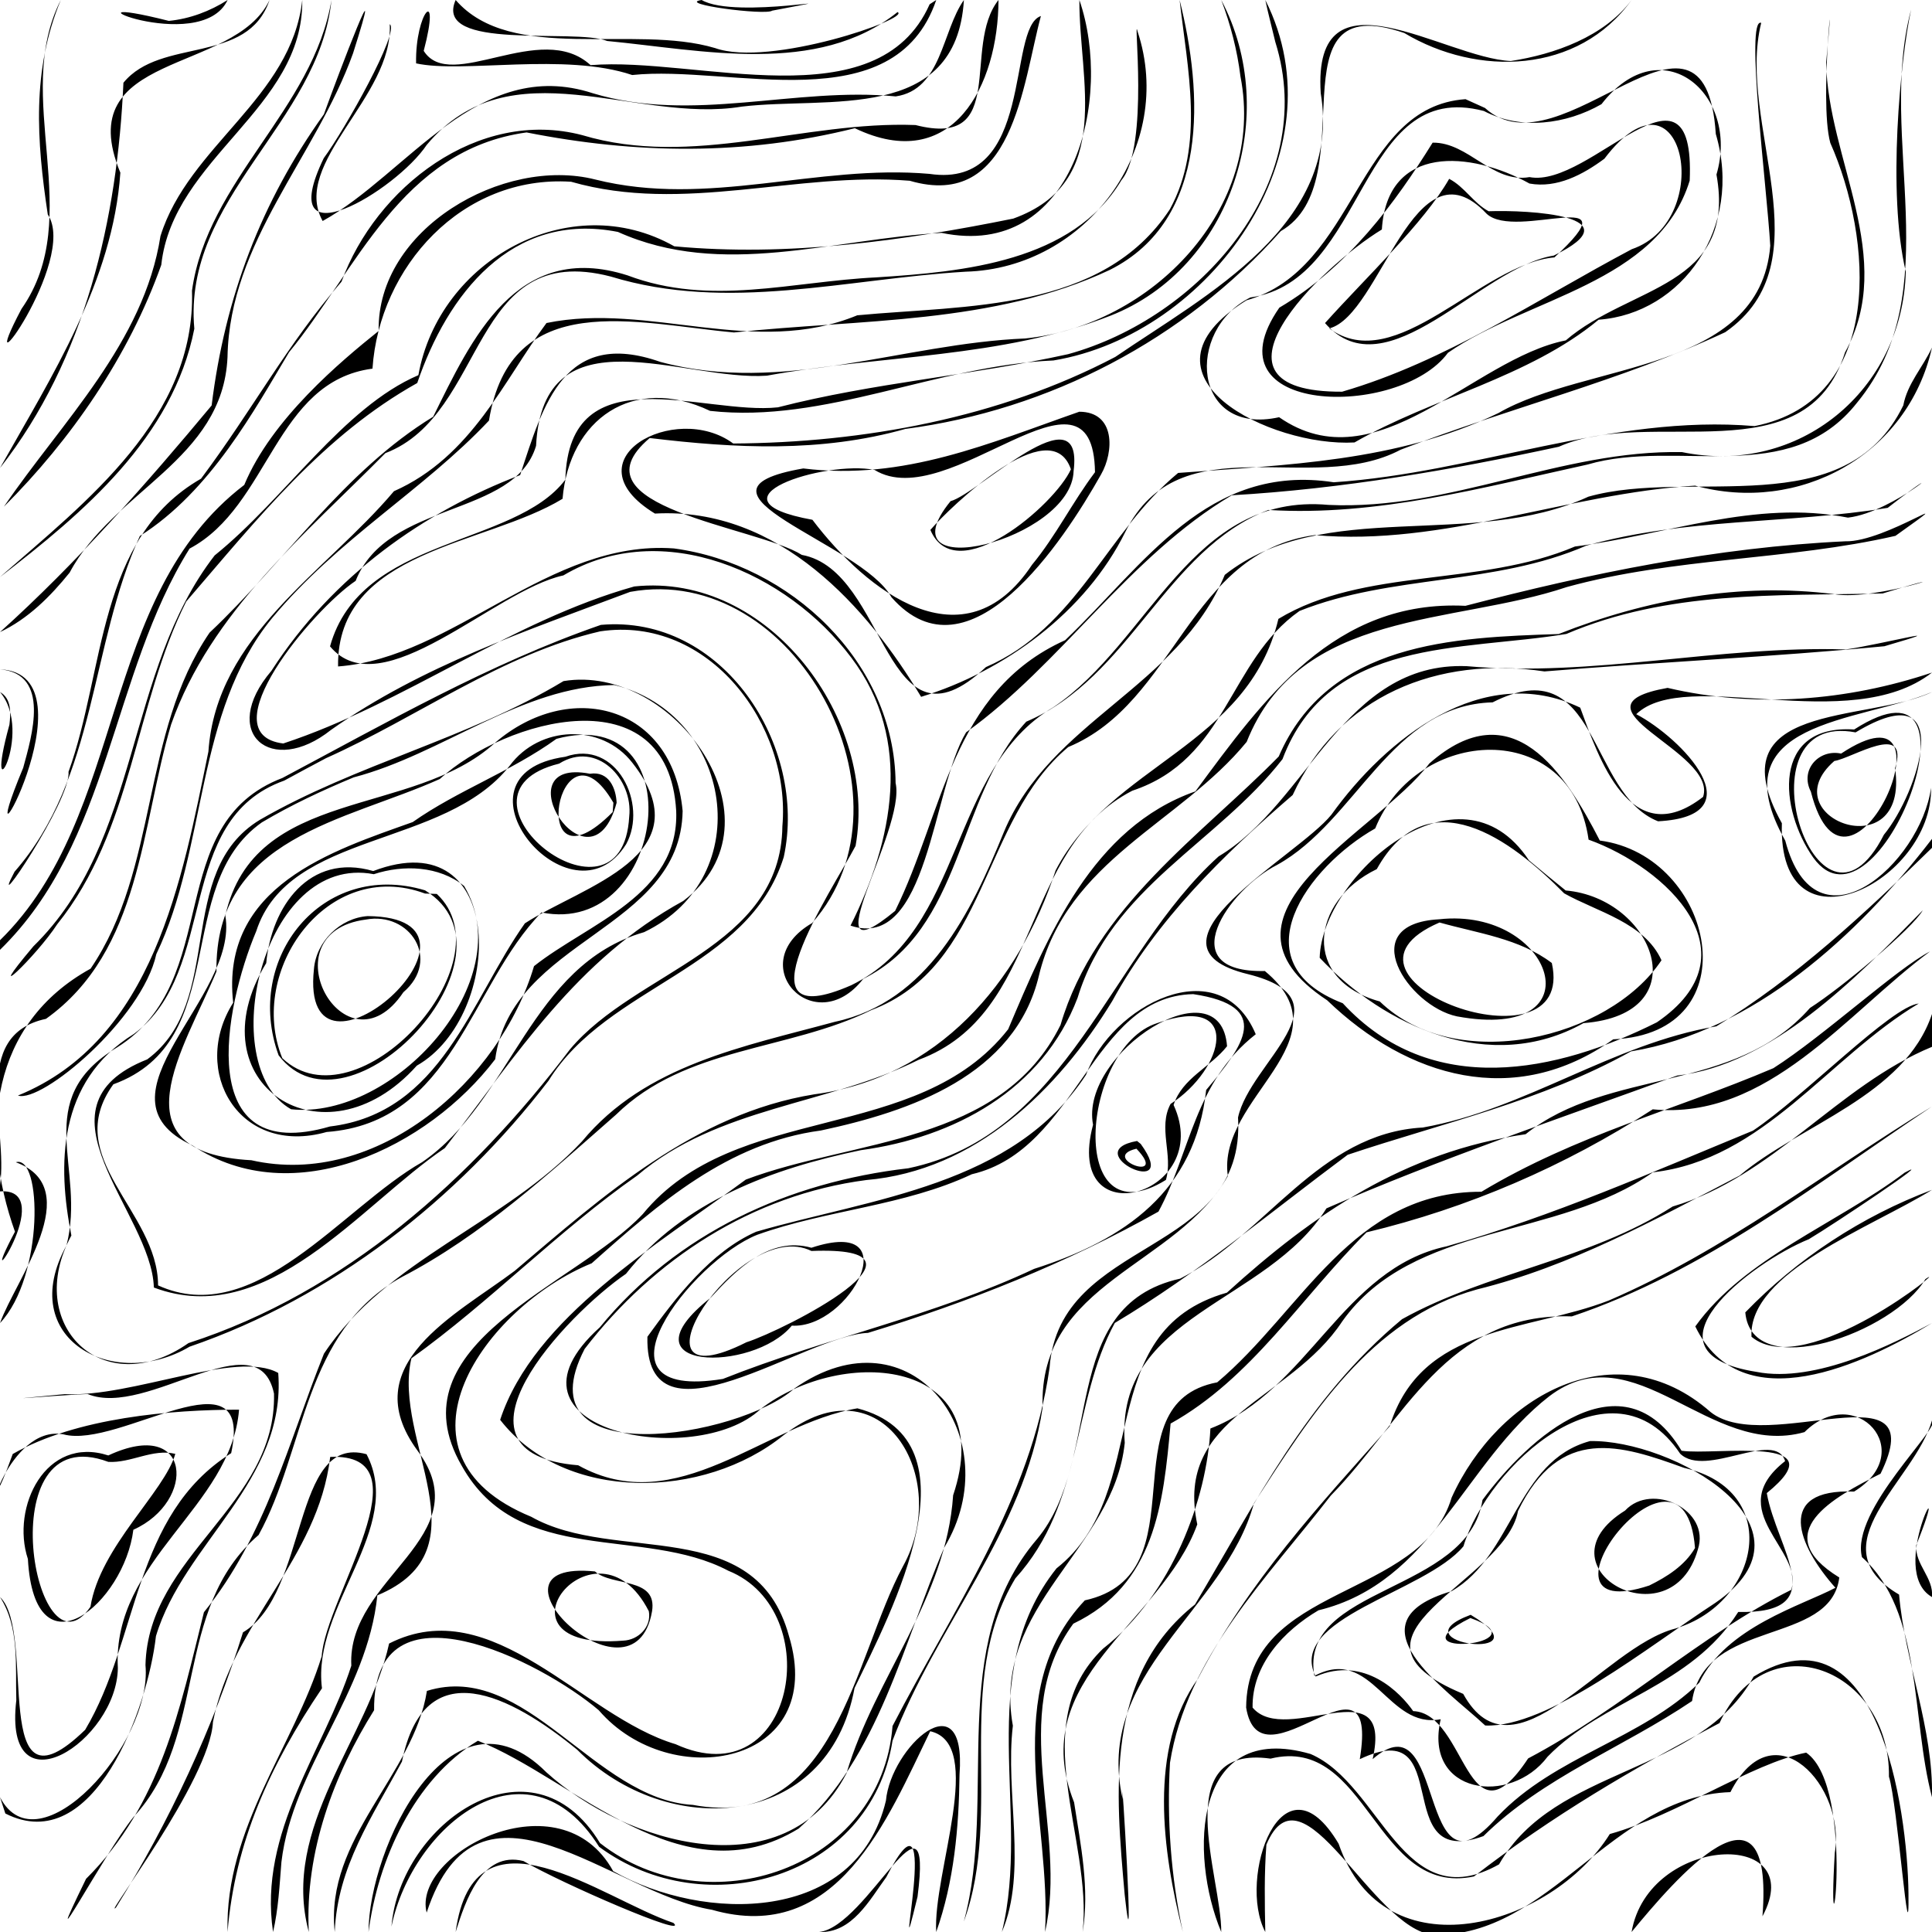 <?xml version="1.0" encoding="UTF-8" standalone="no"?>
<svg
   width="600"
   height="600"
   viewBox="0 0 600 600"
   version="1.1"
   id="svg88"
   sodipodi:docname="topography.svg"
   inkscape:version="1.2.1 (9c6d41e, 2022-07-14)"
   xmlns:inkscape="http://www.inkscape.org/namespaces/inkscape"
   xmlns:sodipodi="http://sodipodi.sourceforge.net/DTD/sodipodi-0.dtd"
   xmlns="http://www.w3.org/2000/svg"
   xmlns:svg="http://www.w3.org/2000/svg">
  <defs
     id="defs92" />
  <sodipodi:namedview
     id="namedview90"
     pagecolor="#ffffff"
     bordercolor="#000000"
     borderopacity="0.25"
     inkscape:showpageshadow="2"
     inkscape:pageopacity="0.0"
     inkscape:pagecheckerboard="0"
     inkscape:deskcolor="#d1d1d1"
     showgrid="false"
     inkscape:zoom="1.5354498"
     inkscape:cx="306.09923"
     inkscape:cy="236.41281"
     inkscape:window-width="1512"
     inkscape:window-height="916"
     inkscape:window-x="0"
     inkscape:window-y="38"
     inkscape:window-maximized="1"
     inkscape:current-layer="svg88" />
  <path
     fill="#000000"
     d="m 600,325.1 c -29.421,12.159 -49.234,40.335 -80.529,49.589 -26.067,16.737 -57.708,20.336 -84.064,35.001 -29.866,24.889 -45.356,56.885 -64.296,88.594 -28.147,22.32 -24.64,58.34 -21.831,90.113 3.443,31.66 -1.348,-45.998 -0.625,-29.636 -8.979,-39.421 31.486,-58.191 40.768,-91.905 17.462,-26.88 36.035,-57.25 69.287,-66.416 29.129,-7.185 55.191,-21.621 81.541,-35.354 18.899,-15.919 51.186,-24.688 59.75,-50.182 0,-18.131 0,-36.262 0,-54.393 -23.044,30.049 -55.481,59.763 -93.466,66.004 -27.925,15.54 -58.34,22.167 -88.004,32.117 -23.981,17.834 -46.605,36.874 -72.317,52.222 -13.428,24.708 -9.555,55.746 -30.882,79.32 -19.62,32.583 -3.49,72.398 -16.002,106.568 10.604,-38.906 -5.666,-85.561 22.724,-118.753 21.031,-25.282 6.099,-72.337 44.446,-80.892 26.691,-13.627 42.992,-45.202 75.373,-46.934 31.993,-5.674 58.727,-25.944 91.161,-31.435 C 557.618,303.78 579.285,283.549 600,263.291 c 0,20.603 0,41.206 0,61.809 z m 0,-116.23 c -25.659,19.997 -76.366,-1.939 -91.85,12.931 14.058,7.379 37.589,31.621 6.775,33.26 -21.871,-8.606 -18.291,-53.758 -51.376,-36.938 -31.565,0.83 -42.209,36.823 -66.962,50.497 -15.031,7.612 -33.08,33.574 -3.78,32.94 26.219,21.738 -15.04,39.371 -11.49,63.664 -15.846,28.094 -58.926,32.919 -57.523,71.929 -5.697,38.209 -33.191,67.884 -46.606,103.416 -6.833,42.827 -58.145,57.326 -91.12,32.983 -22.358,-35.52 -57.994,-6.646 -64.501,24.767 2.649,-32.182 43.588,-60.806 64.771,-25.936 33.38,26.178 87.374,7.856 90.848,-36.35 18.613,-36.045 43.002,-70.221 48.777,-111.373 3.043,-40.678 61.1,-34.244 58.516,-77.61 3.737,-17.316 35.268,-36.422 3.188,-44.49 -37.005,-8.936 15.366,-36.538 25.817,-49.559 16.904,-23.533 46.972,-47.752 77.266,-33.226 5.61,15.224 15.505,45.302 38.159,27.705 4.672,-14.17 -43.981,-27.945 -11.025,-33.85 C 545.054,220.006 573.653,217.696 600,208.87 Z m 0,-100.94 c -7.581,33.644 -41.447,51.732 -73.584,42.892 -39.76,2.403 -78.084,18.947 -118.129,15.359 -39.257,5.399 -43.068,51.966 -76.525,65.816 -27.235,22.784 -24.982,68.07 -61.241,81.736 -25.751,12.666 -57.59,11.246 -79.206,32.432 -20.974,18.4 -41.585,37.442 -66.522,50.428 -30.654,16.89 -29.794,53.437 -44.48,80.11 -27,23.161 -15.368,62.224 -38.848,87.583 -8.84,10.863 -30.716,51.949 -14.737,19.196 23.241,-23.046 29.177,-52.983 36.604,-82.792 19.253,-23.793 26.162,-52.555 37.271,-80.289 19.404,-29.32 56.278,-40.445 80.138,-65.931 19.687,-23.825 50.434,-29.482 78.558,-37.144 28.926,-6.174 42.337,-34.062 52.438,-58.875 14.382,-34.61 53.994,-44.813 68.631,-79.927 30.73,-24.224 76.811,-7.594 112.914,-24.275 32.024,-9.054 79.721,8.731 97.803,-28.351 1.266,-6.78 6.101,-11.891 8.915,-17.97 z m 0,450.21 c -6.57,-24.718 -2.809,-57.703 -21.75,-74.551 -3.691,-14.604 25.131,-40.768 21.748,-42.454 -5.485,18.967 -36.14,38.876 -10.225,54.073 1.861,21.221 10.657,41.447 10.228,62.932 z m 0,-62.16 c -14.38,-8.254 7.223,-46.215 -4.89,-16.11 -0.46,6.011 5.461,10.086 4.89,16.11 z m 0,-85.09 c -20.854,12.63 -59.12,30.861 -73.51,1.045 15.313,-21.388 43.833,-31.734 65.056,-47.783 10.447,-5.683 -22.108,16.134 -29.794,20.694 -18.172,7.377 -54.183,35.235 -16.295,41.196 C 564.038,429.751 588.626,416.947 600,410.89 Z m 0,-41.37 c -18.577,11.544 -57.141,25.612 -56.054,45.631 16.996,14.128 63.069,-24.011 54.002,-17.905 -9.805,16.572 -53.91,32.483 -55.933,10.329 C 558.188,390.846 578.223,377.709 600,369.52 Z m 0,-154.6 c -22.877,9.622 -66.753,8.606 -45.571,46.154 9.51,36.03 41.993,7.096 45.277,-16.413 0.474,29.381 -47.722,53.233 -46.329,11.004 C 532.298,217.712 579.671,224.59 600,214.92 Z M 0,292 c 39.765,-38.992 30.474,-106.735 75.859,-141.406 8.492,-20.465 29.985,-38.403 41.741,-47.819 -0.609,-31.594 38.616,-54.272 67.245,-47.032 35.189,8.809 68.63,-4.805 103.815,-1.745 32.904,4.91 23.866,-45.435 34.601,-49.025 -5.705,21.13 -8.62,60.568 -40.736,51.161 -35.173,-2.858 -70.124,10.331 -105.162,0.309 -33.891,-2.202 -59.581,26.505 -61.686,58.039 -30.295,3.972 -31.914,42.679 -56.808,55.891 C 34.394,209.607 34.327,261.476 0,294.98 v -1.702 z m 0,78 c 18.952,-1.321 -9.206,38.615 4.65,12.51 -11.027,-30.819 -7.552,-64.578 23.482,-81.684 21.246,-31.174 15.58,-73.004 36.953,-104.35 23.705,-22.355 41.633,-50.046 69.439,-67.057 11.867,-23.949 25.802,-54.925 60.367,-43.899 25.729,9.727 51.001,1.886 77.299,0.618 27.106,-1.728 60.904,-4.848 76.091,-30.189 8.695,-10.441 3.519,-52.644 4.986,-46.232 11.933,35.918 -15.819,73.615 -53.334,74.657 -37.173,2.209 -73.799,12.655 -110.263,1.509 C 145.739,74.446 151.543,128.536 119.683,140.727 94.912,165.854 65.421,190.017 53.141,224.995 43.768,256.459 43.863,295.288 14.28,316.41 -9.544,321.513 2.643,350.391 0,368.104 v 1.702 z M 0,196.3 C 23.73,174.927 45.781,149.903 65.727,125.918 69.866,92.352 81.094,62.715 100.593,35.487 105.035,23.156 120.367,-17.172 109.642,16.552 98.062,48.809 71.28,75.078 70.655,110.901 69.254,142.91 35.114,152.403 21.622,177.837 15.645,185.235 8.717,192.202 0,196.3 Z m 0,361.83 c 11.771,22.807 47.437,-16.53 45.179,-41.029 0.83,-34.284 40.75,-49.625 39.915,-84.31 -4.972,-23.551 -39.336,7.808 -57.896,0.133 -14.396,0.678 -32.809,2.486 -7.067,0.04 20.829,1.095 53.373,-13.834 66.278,-6.579 2.506,33.669 -29.291,52.744 -37.978,81.727 -2.528,22.45 -19.334,68.99 -46.774,55.083 z m 0,-62.16 c 11.62,11.054 -3.695,70.529 26.451,41.231 C 43.25,509.017 41.164,470.596 71.795,451.29 78.957,418.166 37.115,450.125 19.727,445.456 2.297,442.134 -6.102,479.525 3.954,451.554 23.756,440.211 53.404,437.784 74.239,437.784 71.78,468.168 34.775,484.366 36.601,517.985 36.366,540.7 0.863,563.613 5.066,528.007 4.738,517.283 6.12,505.449 0,495.97 Z M 379.27,0 c 18.616,35.185 3.42,83.205 -34.47,98.069 -33.891,13.285 -71.183,12.112 -106.648,18.599 -25.96,1.806 -69.51,-20.699 -71.675,21.793 -6.696,22.387 -46.079,16.859 -56.031,41.931 -13.267,8.896 -45.878,47.653 -22.475,50.503 37.957,-12.511 70.539,-37.972 109.01,-48.763 42.065,-4.469 75.701,41.561 68.72,80.581 -7.535,14.23 -38.002,59.329 -1.334,43.255 35.453,-17.267 30.065,-67.102 62.807,-86.356 30.163,-20.339 42.753,-66.702 85.41,-62.81 37.844,1.764 72.126,-17.119 109.779,-16.396 36.224,7.459 68.541,-19.19 69.49,-56.036 C 586.055,59.752 590.207,18.419 593.5,3 c -10.664,39.96 11.826,87.281 -16.77,122.052 -20.987,26.733 -55.707,10.993 -83.675,19.204 -32.668,7.161 -65.45,16.18 -99.157,14.118 -32.13,12.491 -42.744,51.98 -75.179,65.744 -21.782,23.504 -19.364,64.364 -50.638,79.882 -15.138,19.417 -37.696,-4.638 -15.871,-17.335 34.303,-38.853 -5.373,-112.222 -56.518,-102.85 -32.089,12.071 -64.686,22.933 -92.903,42.873 -18.459,14.709 -34.976,1.006 -18.508,-18.346 19.188,-29.774 47.633,-49.499 77.249,-60.797 7.264,-22.175 13.758,-45.61 43.51,-35.163 38.062,10.29 75.228,-5.726 113.348,-7.267 39.288,-3.984 74.84,-40.411 66.845,-81.39 C 384.234,15.61 382.173,7.639 379.27,0 Z m 13.68,0 c 23.885,47.217 -17.281,103.931 -65.797,111.947 -36.259,1.521 -70.945,19.654 -106.642,15.654 -23.945,-11.407 -43.699,2.612 -45.808,27.304 -23.919,14.576 -70.196,15.815 -69.715,52.067 35.903,-2.645 65.527,-39.486 104.305,-36.653 36.093,4.851 68.526,35.222 68.841,72.848 3.371,14.497 -27.473,62.239 -0.147,39.722 15.033,-30.36 17.366,-68.107 52.803,-84.069 24.748,-23.587 44.213,-55.059 83.42,-49.046 43.963,-2.895 86.195,-21.176 130.706,-17.449 40.895,-8.114 36.468,-58.735 23.504,-87.937 -3.743,-13.476 2.148,-61.131 -1.288,-25.016 0.462,30.141 22.072,60.749 5.858,90.058 -12.112,38.749 -60.306,16.541 -88.878,29.309 -33.469,7.237 -67.339,13.104 -101.566,15.074 -31.808,18.811 -53.125,52.542 -82.508,73.621 -10.472,17.214 -11.802,68.221 -35.897,60.018 13.128,-26.168 19.668,-57.536 0.213,-83.247 -19.784,-26.328 -58.589,-43.789 -89.394,-25.504 -21.482,4.628 -56.514,41.109 -72.466,22.038 9.5,-34.253 57.239,-30.763 73.085,-51.776 1.015,-39.236 43.005,-19.94 66.011,-22.464 29.706,-7.642 60.327,-9.917 90.117,-16.505 C 372.265,98.846 409.878,57.056 396.056,13.021 395.022,8.68 393.883,4.364 392.95,0 Z M 506.7,0 C 490.173,23.057 458.807,23.843 436.136,10.262 393.902,-4.337 424.626,56.218 397.77,71.772 367.831,105.445 325.847,127.343 281.175,133.21 c -26.286,7.401 -52.754,6.032 -79.4,2.824 -25.39,21.523 33.238,27.465 47.236,36.291 26.934,4.929 25.479,64.571 57.172,34.846 28.545,-12.408 37.249,-41.726 59.692,-60.295 33.201,-2.524 68.115,-3.409 99.473,-18.597 27.397,-15.849 81.21,-12.378 84.427,-51.967 -1.094,-18.457 -7.828,-71.06 -2.814,-69.21 -7.81,31.379 20.404,74.129 -11.166,96.064 -32.334,15.102 -67.472,23.621 -100.836,36.506 -27.77,14.707 -68.481,-8.679 -85.477,25.52 -12.268,24.811 -37.369,43.232 -63.422,51.215 -16.483,-27.434 -43.969,-59.056 -82.66,-56.91 -27.409,-16.681 6.274,-35.1 24.308,-21.762 40.44,-0.244 82.683,-7.974 118.655,-26.888 C 374.651,91.503 416.886,69.724 410.166,28.951 407.561,-11.328 448.56,18.041 469.185,18.949 482.779,16.876 498.248,11.358 506.7,0 Z M 324.54,600 c 2.061,-33.985 -14.348,-74.787 12.367,-102.995 36.852,-8.092 6.239,-61.073 41.115,-67.71 26.381,-22.155 41.87,-59.316 82.052,-59.183 29.663,-17.793 59.772,-25.226 90.668,-38.38 15.605,-9.956 38.359,-30.952 48.646,-36.253 -25.848,19.112 -50.45,52.535 -86.113,49.03 -27.338,17.736 -57.515,30.68 -88.885,38.207 -20.287,20.264 -35.821,45.468 -60.85,59.386 -2.254,25.328 -4.948,50.035 -30.21,62.146 C 312.473,532.597 331.781,568.661 324.54,600 Z m -13.4,0 c 9.187,-37.032 -9.112,-80.223 16.962,-112.923 30.419,-23.985 10.331,-73.506 52.927,-85.632 26.903,-24.454 55.145,-43.747 92.759,-49.204 25.842,-20.655 64.915,-12.563 88.317,-39.213 9.77,-6.236 31.825,-24.634 35.028,-30.324 -20.809,21.196 -46.987,48.02 -76.259,51.324 -36.475,13.318 -74.134,26.025 -108.936,41.241 -18.45,29.635 -65.647,32.922 -62.638,72.823 -3.378,33.106 -41.506,50.403 -34.745,87.841 -2.487,20.812 4.633,45.387 -3.413,64.067 z m 25.08,0 c 3.215,-29.049 -18.07,-64.486 6.329,-87.985 21.517,-16.866 32.307,-46.649 33.355,-68.38 30.469,-11.748 40.967,-49.677 73.374,-56.581 33.095,-9.392 63.91,-23.071 95.121,-35.919 15.958,-10.663 42.839,-38.537 51.486,-39.486 -28.209,16.852 -48.206,48.532 -82.591,52.429 -29.573,21.012 -74.421,15.337 -96.44,46.279 -16.476,24.977 -52.238,29.195 -45.028,63.054 -11.254,30.955 -53.517,47.852 -38.257,86.325 2.05,13.279 4.876,26.807 2.651,40.263 z M 95.9,600 c -8.785,-32.664 18.438,-59.954 24.939,-89.588 32.263,-16.373 59.866,22.614 88.965,31.26 36.948,16.859 47.327,-41.39 16.387,-53.86 -26.618,-14.045 -65.073,-0.942 -82.788,-32.586 -21.895,-37.855 35.57,-56.111 56.211,-78.171 28.847,-35.23 85.211,-21.363 113.483,-57.409 12.328,-29.052 26.121,-62.628 58.145,-73.879 21.309,-28.855 43.218,-59.607 83.863,-57.624 38.772,-10.102 77.962,-18.17 117.976,-20.039 12.627,0.33 38.763,-18.264 15.573,-1.693 -33.502,7.693 -68.545,6.662 -102.097,15.908 -35.249,11.888 -82.949,6.692 -99.392,48.077 -20.701,25.305 -55.865,36.607 -64.514,72.563 -7.36,31.088 -40.041,42.215 -67.732,48.131 -28.875,3.835 -50.416,22.733 -71.16,41.232 -33.201,13.512 -65.877,59.393 -18.767,78.731 26.122,14.786 69.688,-1.039 80.018,37 12.168,40.08 -36.663,49.062 -59.061,23.073 -17.775,-15.17 -70.203,-41.912 -69.771,-0.017 C 103.859,550.815 94.637,574.814 95.9,600 Z m 8.05,0 c -3.12,-29.198 24.56,-48.723 28.631,-74.871 30.794,-9.594 51.994,33.703 82.614,35.398 44.185,8.376 49.902,-45.513 65.212,-74.06 15.293,-27.575 -6.614,-64.537 -37.092,-40.729 -24.574,19.926 -67.855,21.086 -87.989,-4.798 10.492,-31.946 48.916,-54.344 76.289,-74.609 33.433,-12.633 79.375,-10.863 97.738,-48.009 10.777,-36.691 43.763,-58.877 67.763,-83.381 15.366,-35.564 54.267,-36.969 86.91,-38.033 27.306,-10.775 56.272,-16.094 85.601,-12.39 13.313,2.331 44.877,-9.416 15.041,-0.215 -33.382,0.754 -66.726,-0.865 -98.218,12.573 -32.529,5.416 -73.812,0.924 -88.161,38.884 -20.256,26.091 -53.109,39.721 -63.627,74.097 -10.908,28.761 -38.451,43.419 -67.311,47.34 -27.287,5.678 -55.18,15.776 -72.95,38.4 -18.202,12.445 -59.599,55.805 -14.844,59.457 30.75,17.148 57.871,-12.884 86.72,-17.683 38.605,10.116 10.524,63.236 -0.894,86.878 -8.195,44.311 -58.185,47.239 -86.114,19.159 C 158.725,526.569 131.823,512.497 124.828,547.078 115.587,564.271 104.783,579.678 103.95,600 Z m 10.5,0 c 0.052,-26.054 25.371,-79.445 55.211,-49.615 24.708,22.423 74.219,36.903 93.211,0.359 8.908,-30.011 30.959,-54.173 33.131,-86.376 14.233,-42.265 -33.901,-46.692 -59.805,-26.768 -20.099,18.997 -85.436,6.621 -49.928,-25.383 24.124,-29.403 58.55,-45.088 95.812,-49.4 49.871,-10.41 62.517,-66.347 96.373,-96.858 27.938,-16.67 38.873,-60.583 77.05,-59.076 39.345,3.512 78.394,-6.472 117.745,-5.184 10.638,-1.522 36.377,-8.128 11.961,-1.004 -35.124,3.349 -70.501,4.943 -105.573,7.823 -33.174,-4.955 -63.967,7.593 -78.187,38.381 -21.655,18.668 -42.153,38.667 -56.032,63.985 -16.879,27.668 -42.505,52.662 -76.407,55.591 -35.452,4.645 -65.993,24.562 -87.443,52.439 -20.168,38.91 48.038,27.515 65.075,12.342 36.514,-25.689 67.028,15.65 46.585,49.374 -12.629,29.27 -20.389,65.321 -45.183,87.239 C 211.92,590.058 178.234,552.356 148.419,540.602 128.575,552.512 117.339,577.769 114.45,600 Z m -29.65,0 c -4.656,-31.171 15.885,-56.423 24.307,-82.714 -1.44,-27.542 40.491,-39.917 20.585,-66.744 -19.709,-26.801 12.111,-42.26 30.141,-55.855 27.532,-23.361 55.961,-48.803 92.986,-54.825 38.245,-5.013 63.613,-34.516 75.024,-69.569 17.149,-32.954 59.77,-38.563 69.177,-78.09 26.591,-16.064 62.55,-9.879 92.099,-22.48 28.124,-3.531 56.086,-14.654 84.781,-8.969 14.56,-1.624 35.793,-21.275 12.344,-3.038 -31.252,5.085 -63.036,3.127 -93.616,11.741 -28.627,12.424 -60.566,8.917 -89.044,20.278 -22.194,15.581 -22.326,45.99 -51.948,55.833 -35.226,18.174 -27.603,69.235 -66.334,83.564 -28.362,14.095 -62.362,14.597 -87.412,35.946 -24.676,17.283 -45.653,39.202 -70.119,56.755 -6.075,25.671 23.723,59.28 -10.583,73.622 -3.095,30.509 -26.3,53.475 -29.788,82.799 C 86.805,585.528 86.469,592.867 84.8,600 Z m 282.54,0 c -6.339,-24.984 -10.836,-57.049 4.715,-78.712 15.486,-29.825 37.748,-53.939 59.526,-78.344 9.829,-31.646 42.843,-29.263 68.017,-39.049 36.023,-15.497 67.121,-39.859 100.308,-60.212 -35.748,23.853 -70.633,51.371 -111.75,65.136 -38.937,-1.359 -52.101,32.378 -74.861,55.647 -19.723,25.503 -44.809,50.306 -49.944,82.972 -1.018,17.573 0.297,35.348 3.99,52.56 z m -76.59,0 c -1.108,-18.264 15.494,-58.416 -1.867,-62.349 -13.341,27.426 -28.822,66.609 -67.791,55.447 -31.314,-5.156 -72.531,-48.047 -88.592,0.881 -4.675,-18.286 41.457,-42.745 57.919,-12.889 28.026,15.986 75.608,16.456 84.715,-21.889 1.522,-16.641 25.103,-38.136 22.853,-8.113 C 297.797,567.6 296.297,584.336 290.75,600 Z m -149.25,0 c 5.685,-41.871 45.242,-10.362 67.647,-2.821 5.275,5.05 -34.867,-12.304 -46.575,-19.211 C 149.576,574.683 144.483,590.587 141.5,600 Z m 112.89,0 c 14.901,-1.567 35.542,-49.442 30.557,-10.953 -8.609,35.378 8.631,-41.729 -9.697,-6.097 -5.189,7.113 -10.633,17.452 -20.86,17.05 z m -183.72,0 c -0.878,-32.221 20.608,-57.696 29.232,-85.606 1.196,-18.347 33.4,-63.297 2.647,-61.932 -3.804,32.162 -30.391,51.113 -36.42,82.359 -0.898,18.009 -34.633,61.787 -30.127,57.598 16.639,-26.559 30.347,-56.262 39.46,-85.48 20.493,-12.155 15.035,-61.744 38.366,-55.324 12.034,22.882 -17.104,47.262 -13.837,72.698 C 83.77,548.34 72.971,572.103 70.67,600 Z M 310.09,0 c -0.067,26.497 -14.232,54.404 -44.616,39.818 -34.215,8.565 -68.109,8.009 -101.947,1.31 C 124.49,46.517 110.611,84.055 89.768,109.399 79.129,127.106 65.497,152.508 43.443,166.459 27.92,200.24 30.069,241.607 4.523,270.711 -4.264,287.339 22.206,248.347 21.274,239.714 32.638,208.375 30.134,167.151 62.432,148.659 78.57,127.055 89.242,106.83 106.057,87.487 116.661,58.37 148.343,33.454 180.809,41.965 215.195,52.259 249.489,37.508 284.328,38.833 313.309,46.254 298.621,14.482 310.09,0 Z m 25.12,0 c 10.58,30.632 -1.641,80.865 -42.799,72.321 -33.801,1.846 -68.063,14.28 -100.512,-0.293 -33.197,-6.556 -53.072,19.709 -62.319,46.919 -29.112,16.294 -49.095,41.549 -71.757,67.875 -16.003,31.945 -16.614,71.069 -40.048,100.202 -6.461,9.955 -24.085,26.651 -7.405,6.865 33.677,-32.94 28.31,-85.292 56.29,-121.393 21.814,-17.583 39.897,-45.954 63.271,-55.984 6.387,-35.684 47.005,-58.401 79.471,-40.019 35.229,3.3 71.19,-1.694 105.28,-8.606 C 346.118,56.56 335.087,24.863 335.21,0 Z M 93.87,0 C 94.297,33.726 53.698,49.041 50.087,82.267 39.991,110.675 22.066,136.533 1.204,157.365 19.207,130.958 44.654,106.469 49.833,73.332 58.517,45.316 90.514,30.438 93.87,0 Z m 9.07,0 C 99.104,38.135 56.663,61.509 60.35,102.088 53.73,135.832 25.879,159.276 0,179.21 26.787,155.761 60.82,129.716 59.625,90.259 64.4,55.91 97.252,34.041 102.94,0 Z M 83.71,0 C 72.665,23.298 21.651,15.772 37.378,53.632 35.046,87.348 16.133,116.704 0,145.35 26.538,111.496 36.469,67.908 38.33,25.7 49.975,11.45 76.882,20.284 83.71,0 Z m 282.63,0 c 7.206,28.701 9.472,68.189 -21.667,83.815 -36.126,16.999 -77.746,15.265 -116.727,19.434 -30.307,-2.745 -69.349,-14.098 -76.096,27.371 -20.465,21.731 -46.857,36.657 -67.418,61.423 C 60.442,221.48 64.475,262.921 48.551,296.303 44.106,316.563 12.878,342.69 5.577,340.229 47.818,323.004 56.558,273.083 64.724,233.403 c 2.465,-36.138 36.444,-55.711 57.623,-80.855 24.209,-10.719 34.241,-34.648 47.375,-52.235 31.95,-6.552 64.522,10.804 96.511,-2.394 33.679,-3.2 76.042,-0.953 97.083,-32.934 C 374.226,45.012 368.741,21.333 366.34,0 Z M 18.88,0 C 3.544,30.163 26.903,67.099 6.672,95.938 -9.594,126.703 24.454,80.876 14.836,66.599 11.379,43.685 9.814,21.814 18.88,0 Z m 280.47,0 c -2.365,38.301 -42.252,29.899 -68.99,33.109 -33.108,5.462 -71.858,-19.242 -97.831,11.877 -9.548,14.326 -47.956,37.25 -31.981,4.124 6.525,-8.82 23.698,-39.404 20.492,-41.59 1.165,22.555 -30.789,43.108 -20.84,61.117 26.396,-14.623 48.293,-51.281 83.884,-39.683 31.011,9.417 62.906,-2.071 94.088,0.988 C 292.454,27.852 292.516,9.649 299.35,0 Z m -8.59,0 c -13.014,38.16 -63.984,20.059 -94.423,23.299 -21.011,-7.087 -52.636,-0.432 -67.113,-3.62 -0.334,-15.978 7.844,-24.624 2.364,-3.879 8.33,13.221 36.33,-9.79 51.819,4.432 32.903,-2.711 89.061,17.638 105.302,-18.906 z M 141.51,0 c 17.247,19.881 55.269,7.381 80.57,14.932 16.923,6.046 61.094,-9.271 56.656,-11.18 C 253.891,23.708 217.863,15.523 188.569,12.732 178.542,8.669 134.41,15.994 141.51,0 Z m 76.4,0 c 10.573,6.244 52.981,-2.661 21.9,3.309 C 237.785,4.865 209.747,1.211 217.91,0 Z M 70.69,0 C 62.219,17.999 13.563,-3.346 52.433,6.488 58.933,5.853 65.199,3.493 70.69,0 Z M 0,207.87 c 31.212,1.308 -11.315,75.065 7.203,30.577 C 9.822,228.791 15.85,209.241 0,207.87 Z m 0,7.05 c 10.881,12.81 -5.531,40.844 2.928,10.132 C 3.333,221.61 3.643,216.96 0,214.92 Z M 0,410.9 C 13.725,396.3 13.045,358.442 4.912,360.944 27.081,369.076 4.712,397.552 0,410.9 Z M 33.64,452 c 26.051,-12.128 27.369,14.304 7.775,23.08 C 38.62,497.844 10.76,521.36 8.661,484.155 3.346,468.071 14.17,445.705 33.64,452 Z m 0,2 C -4.042,439.892 10.988,523.854 28.093,498.994 31.04,480.395 51.135,463.246 54.443,451.513 47.397,449.794 40.702,454.421 33.64,454 Z m 345.63,146 c -10.09,-24.133 -8.782,-65.873 27.753,-55.277 22.006,9.487 28.546,51.097 58.518,34.272 17.498,-30.575 61.905,-27.439 79.069,-58.306 38.435,-23.536 47.777,40.814 48.084,67.292 0.292,22.923 -3.409,-27.93 -6.066,-36.23 0.453,-33.228 -37.73,-48.814 -52.62,-16.641 -26.721,14.05 -51.903,28.764 -76.26,47.639 -30.802,6.52 -32.829,-44.057 -63.166,-36.592 C 362.677,541.703 379.378,582.911 379.27,600 Z m 13.68,0 c -8.794,-16.621 5.204,-56.977 22.765,-27.42 14.121,41.104 66.086,25.917 84.224,-3.004 20.992,-5.86 43.748,-21.802 60.986,-25.282 16.002,11.04 6.226,76.41 8.885,31.094 3.494,-20.454 -18.94,-45.3 -32.418,-18.826 -36.835,1.196 -56.12,45.117 -92.251,44.318 -18.998,-1.712 -40.603,-54.739 -51.854,-28.006 -0.688,9.025 -0.531,18.085 -0.338,27.126 z m 113.75,0 c 5.246,-30.274 55.353,-32.241 40.646,-4.863 C 551.089,547.228 519.843,584.069 506.7,600 Z m -9.86,-338.96 c 35.641,4.712 47.432,59.911 4.162,61.733 -30.535,21.759 -63.853,11.915 -88.849,-12.129 -40.6,-26.721 15.396,-51.824 31.743,-73.539 25.822,-22.766 42.092,2.877 52.944,23.935 z m -3.49,-0.28 c -5.398,-38.07 -53.491,-35.175 -66.27,-3.473 -20.938,11.844 -42.851,41.618 -10.07,54.282 27.574,29.908 66.529,21.472 97.543,5.923 C 545.741,296.189 517.578,269.484 493.35,260.76 Z M 87.72,241.6 c 32.288,-17.151 64.213,-35.51 98.882,-47.535 37.833,-3.348 64.281,37.516 56.799,72.108 -10.858,35.033 -54.741,39.799 -73.062,69.48 -28.355,36.941 -67.15,67.366 -111.473,82.577 C 35.171,432.231 4.725,415.727 20.645,386.789 26.894,362.581 9.087,341.677 36.397,325.258 69.698,304.385 50.207,255.896 87.72,241.6 Z m 0.56,0.82 c -34.375,12.212 -20.136,58.945 -46.669,78.659 -23.972,14.803 -23.734,41.11 -19.443,62.614 -14.98,27.525 9.726,52.076 36.372,33.412 48.634,-15.7 88.112,-51.174 118.455,-91.197 20.548,-24.57 65.539,-31.363 65.981,-69.332 2.724,-31.426 -22.86,-65.576 -56.614,-60.498 -30.479,7.075 -56.628,26.657 -85.112,39.377 -4.338,2.294 -8.662,4.613 -12.969,6.965 z m -7.6,12.2 c 29.994,-17.347 64.759,-25.262 94.325,-43.099 34.11,-5.638 69.859,43.501 37.197,68.269 -33.247,18.225 -51.602,47.682 -74.052,76.754 -26.396,17.851 -55.104,56.568 -90.367,43.31 C 47.145,376.557 8.077,343.866 45.726,328.999 70.14,310.966 53.947,270.866 80.68,254.62 Z m 0.64,0.78 c -28.007,19.719 -9.259,67.901 -46.12,81.346 -16.529,22.871 13.85,39.221 13.892,62.443 30.095,13.732 57.14,-24.12 81.982,-38.258 27.955,-19.136 33.488,-61.232 68.964,-71.441 35.525,-17.061 27.454,-67.684 -9.241,-76.751 -29.054,0.417 -53.153,21.391 -80.971,28.684 C 100.052,245.494 90.428,249.984 81.32,255.4 Z M 212,251.85 c -0.646,37.113 -53.218,39.628 -58.209,77.109 -20.778,27.327 -62.671,47.66 -94.007,26.78 -32.868,-15.245 14.614,-45.889 10.19,-71.397 9.012,-40.216 58.043,-30.263 83.721,-53.621 C 176.797,210.79 208.933,218.779 212,251.85 Z m -2,0 c -2.486,-42.707 -53.061,-28.584 -73.428,-9.913 -29.399,13.196 -69.91,17.969 -69.354,59.776 -10.045,24.13 -32.192,56.261 10.846,58.611 39.072,8.853 77.35,-24.93 87.778,-60.279 C 182.683,286.695 211.026,278.009 210,251.85 Z m -37.18,-22.4 c 42.975,-11.555 34.205,61.748 -4.666,53.92 -22.343,22.907 -27.397,65.261 -66.713,68.181 -27.093,7.659 -42.51,-18.812 -29.025,-40.154 -4.046,-36.278 30.891,-47.214 55.748,-56.092 14.117,-9.921 30.66,-15.732 44.656,-25.855 z m -14.52,8.34 c -20.317,25.815 -68.6,20.08 -78.721,51.401 -10.05,23.851 -19.544,73.024 22.881,60.65 34.643,-4.177 43.622,-39.196 60.543,-63.087 17.938,-11.674 55.952,-21.105 33.398,-49.845 C 186.77,224.485 167.486,225.321 158.3,237.79 Z m -42.39,32.72 c 41.734,-15.894 40.734,44.99 13.534,60.437 C 100.622,363.16 59.87,336.438 82.679,299.105 84.26,281.638 96.047,264.716 115.91,270.51 Z m 0.18,0.98 c -34.668,-6.65 -49.567,59.476 -25.69,73 31.859,3.368 71.328,-39.935 53.732,-69.339 C 136.304,268.872 125.286,268.484 116.09,271.49 Z M 132,276.5 c 32.253,19.718 -23.742,79.785 -45.475,51.23 C 75.57,297.761 100.002,266.904 132,276.5 Z m 0,1 c -30.276,-11.28 -55.368,23.925 -44.332,51.121 23.2,21.977 70.579,-29.833 47.989,-51.002 z m -17.79,7 c 46.272,0.48 -21.486,60.754 -16.71,16.43 0.693,-8.554 8.166,-15.847 16.71,-16.43 z m -0.6,1.08 c -31.267,4.062 -6.378,49.414 11.659,22.571 C 137.062,298.067 127.298,283.036 113.61,285.58 Z m 80.87,-23.45 c -17.089,27.366 -57.798,-21.644 -18.894,-27.117 15.87,-5.6 25.689,14.674 18.894,27.117 z m -20.83,-24.98 c -38.546,9.522 19.559,55.83 21.763,16.425 C 196.679,241.93 185.319,229.836 173.65,237.15 Z m 17.85,12.15 c -8.236,30.258 -36.281,-14.433 -8.279,-9.007 5.962,-0.909 8.081,4.622 8.279,9.007 z m -1,0 c -17.23,-29.679 -27.525,30.435 -0.224,2.9 z m 196.5,281 c 0.313,-38.653 54.316,-33.233 63.822,-65.219 14.458,-31.939 51.187,-52.26 80.406,-26.567 17.375,13.898 69.544,-15.035 52.789,19.165 -14.609,7.3 -35.226,18.463 -12.809,32.223 -2.637,21.375 -41.84,12.562 -45.721,38.368 -21.479,14.484 -46.282,23.67 -64.794,41.949 -29.677,10.816 -8.075,-38.338 -38.4,-23.889 C 428.636,507.755 391.408,557.097 387,530.3 Z m 2,0 c 10.395,12.399 43.832,-13.098 37.29,16.02 23.194,-20.225 13.362,47.432 38.833,17.788 17.749,-18.753 44.596,-23.964 62.605,-41.542 8.414,-17.303 31.787,-23.924 42.278,-29.472 -11.736,-13.151 -18.833,-30.855 5.801,-29.872 20.148,-12.396 0.434,-34.19 -15.405,-18.468 -29.567,8.351 -52.58,-31.519 -79.322,-11.086 -26.368,20.496 -36.157,57.823 -71.611,66.423 C 398.692,506.444 388.787,516.999 389,530.3 Z m 133.22,-79.76 c 10.377,1.535 49.047,-5.182 26.471,13.156 3.034,17.321 20.707,37.522 -8.864,36.914 -14.842,23.415 -41.943,27.169 -59.206,44.944 -11.61,15.43 -38.647,11.658 -33.196,-11.632 -16.614,3.245 -21.24,-23.043 -39.223,-13.458 -5.045,-27.927 47.804,-25.56 52.201,-54.638 C 474.783,446.289 504.008,420.235 522.22,450.54 Z m -0.44,0.9 c -21.205,-31.612 -59.742,3.699 -67.291,28.771 -11.864,14.359 -55.046,22.319 -45.893,40.439 15.244,-6.62 26.443,5.239 30.282,10.75 16.62,0.627 16.658,43.528 35.701,14.692 29.318,-15.462 53.722,-38.494 81.704,-52.351 4.12,-12.408 -21.657,-24.478 -1.901,-39.982 -3.105,-9.982 -24.642,5.438 -32.603,-2.319 z m -28,-3.9 c 25.377,-0.518 73.773,26.471 38.879,50.28 -20.796,13.531 -51.982,38.844 -71.411,38.05 -12.042,-11.291 -43.228,-32.047 -10.442,-41.722 19.182,-10.992 19.976,-40.347 42.974,-46.608 z m -22.34,21.7 c -4.13,22.422 -60.715,38.669 -17.028,56.806 15.738,28.512 43.346,-14.54 65.883,-20.285 26.5,-7.982 33.495,-42.916 2.712,-49.904 C 503.414,448.759 484.453,442.477 471.44,469.24 Z m 55.86,11.93 c -8.28,29.42 -50.831,5.489 -22.619,-12.052 8.373,-8.967 26.623,-0.191 22.619,12.052 z m -0.9,-0.42 c -3.371,-42.911 -55.435,25.253 -14.203,11.644 5.511,-2.71 11.024,-6.195 14.203,-11.644 z m -69.67,20.74 c 24.824,14.874 -24.315,9.079 0,0 z m -0.09,1 c -25.836,12.821 23.694,8.38 0,0 z m 29.59,-225.95 c 27.271,2.374 41.509,38.389 5.529,41.202 -28.871,16.179 -61.7,1.129 -81.921,-20.301 0.698,-25.102 43.296,-63.084 64.975,-30.278 3.781,3.156 7.571,6.3 11.417,9.377 z m -0.46,0.9 c -16.455,-16.725 -42.371,-36.012 -58.2,-7.527 -20.746,10.043 -23.307,34.466 0.93,41.095 23.787,22.996 71.163,11.682 87.489,-12.787 C 510.703,286.513 496.024,283.204 485.77,277.44 Z m -38.83,8.05 c 35.372,-3.919 49.797,38.294 5.519,30.15 C 437.33,312.438 420.349,286.945 446.94,285.49 Z m 0.12,1 c -40.851,17.563 42.801,48.097 34.872,12.576 C 471.888,291.439 458.871,289.825 447.06,286.49 Z M 202.5,500.38 c -5.624,32.576 -56.79,-16.282 -17.732,-12.353 5.26,4.762 19.453,1.645 17.732,12.353 z m -1,0 c -16.363,-32.174 -51.997,12.7 -7.97,9.134 4.669,-0.165 8.871,-4.229 7.97,-9.134 z m 33.33,-117.85 c 36.2,-10.477 79.818,-14.228 102.449,-48.736 7.748,-21.366 41.46,-39.312 52.704,-12.602 -19.171,15.044 -20.147,36.512 -30.211,55.087 -28.298,15.917 -59.019,28.149 -90.199,37.657 -19.709,0.75 -69.351,37.981 -68.514,1.21 8.853,-12.304 19.762,-26.461 33.771,-32.615 z m 0.34,0.94 c -20.351,8.098 -54.633,51.904 -10.675,44.77 31.95,-12.71 65.544,-19.563 96.651,-34.178 28.32,-9.038 50.064,-24.255 53.441,-55.562 11.706,-13.854 20.816,-26.042 -4.031,-29.766 -31.694,0.685 -35.842,48.281 -68.743,55.934 C 280.827,374.55 256.948,375.676 235.17,383.47 Z M 252,387.5 c 30.334,-10.038 12.03,25.241 -6.1,24.19 -12.059,14.714 -54.016,14.074 -25.177,-8.694 C 228.637,394.353 238.997,383.841 252,387.5 Z m 0,1 C 229.411,377.405 191.739,437.01 231.802,416.855 243.706,413.047 295.152,386.79 252,388.5 Z m 112.47,-45.34 c 12.894,28.013 -34.47,41.532 -25.012,6.142 -4.297,-22.414 39.677,-50.246 41.615,-24.386 -5.075,6.463 -13.998,9.937 -16.603,18.243 z m -0.94,-0.32 c 16.826,-10.863 22.5,-34.46 -4.157,-25.105 -23.701,7.572 -28.257,67.892 2.712,48.699 2.299,-7.723 -2.534,-16.205 1.444,-23.594 z m -9.26,12.42 c 13.033,18.019 -20.062,2.499 -1.152,-0.919 z m -1.34,1.48 c -11.805,2.784 10.49,11.053 0,0 z m 222.9,-130.19 c 43.672,-27.989 7.501,67.854 -12.72,39.772 C 552.636,251.461 550.028,224.896 575.83,226.55 Z m 0.44,0.9 c -37.325,-7.154 -12.041,72.747 8.789,31.789 10.764,-13.065 22.923,-50.925 -8.789,-31.789 z m -4.5,6.58 c 38.384,-25.363 2.214,57.402 -9.388,11.83 -3.524,-6.809 2.542,-13.303 9.388,-11.83 z m -2.1,2.3 c -20.162,17.547 23.379,33.909 18.866,2.225 C 593.064,223.782 575.166,235.531 569.67,236.33 Z M 341.94,147.35 c -11.682,20.765 -41.06,65.472 -65.088,38.133 -9.257,-16.961 -68.996,-32.77 -27.386,-40.004 31.228,3.895 58.034,-7.951 85.716,-17.611 11.306,0.028 10.787,12.483 6.757,19.482 z m -1.88,-0.7 c -0.55,-39.307 -45.492,13.439 -68.461,-0.71 -15.325,-3.129 -54.054,9.188 -19.296,15.484 16.835,22.219 47.064,45.86 68.191,13.988 7.414,-8.963 12.578,-19.494 19.566,-28.762 z m -6.64,-0.39 c -0.576,21.603 -59.888,35.986 -38.216,9.384 8.562,-2.263 41.442,-34.999 38.216,-9.384 z m -0.84,-0.52 c -6.315,-18.372 -37.488,11.712 -43.643,18.829 7.926,18.635 38.634,-7.741 43.643,-18.829 z M 461.17,33.53 c 23.536,21.559 68.274,-43.386 71.687,8.073 8.596,29.05 -10.431,55.803 -36.386,57.686 -21.682,18.002 -51.959,24.295 -75.814,38.119 -25.93,1.479 -71.302,-20.692 -33.571,-44.13 34.387,-9.711 34.077,-60.115 68.039,-62.479 z m -0.34,0.94 C 421.664,24.135 424.725,87.252 388.311,92.382 367.996,102.529 370.281,135.539 397.24,129.57 427.71,150.704 457.238,111.479 486.268,105.707 506.234,88.544 539.399,89.28 533.063,54.21 540.432,29.183 515.947,8.402 497.353,32.352 486.377,38.629 472.353,40.484 460.83,34.47 Z M 475,55 c 18.905,3.627 51.555,-41.92 49.752,1.091 -9.856,32.015 -50.523,36.361 -75.082,53.474 -15.111,20.566 -75.68,19.529 -52.362,-14.019 21.412,-12.602 36.001,-32.574 47.606,-51.242 C 456.086,44.14 463.41,57.025 475,55 Z m 0,2 C 456.751,46.881 430.791,44.685 429.149,71.266 409.999,82.94 369.926,121.906 416.807,121.645 449.052,112.261 477.336,92.965 506.78,77.385 533.131,68.387 522.736,17.037 498.261,49.289 491.652,54.19 483.549,58.546 475,57 Z m -12.7,8.6 c 12.303,-0.439 45.898,1.315 20.248,13.769 -22.844,3.63 -51.904,42.814 -71.053,20.966 12.988,-14.481 30.695,-31.048 38.559,-44.795 4.78,2.475 7.506,7.488 12.246,10.06 z m -0.6,0.8 C 439.117,42.384 428.849,97.932 412.827,101.985 433.506,117.214 459.818,81.963 482.739,79.939 507.929,56.714 470.845,74.873 461.7,66.4 Z"
     id="path86" />
</svg>
